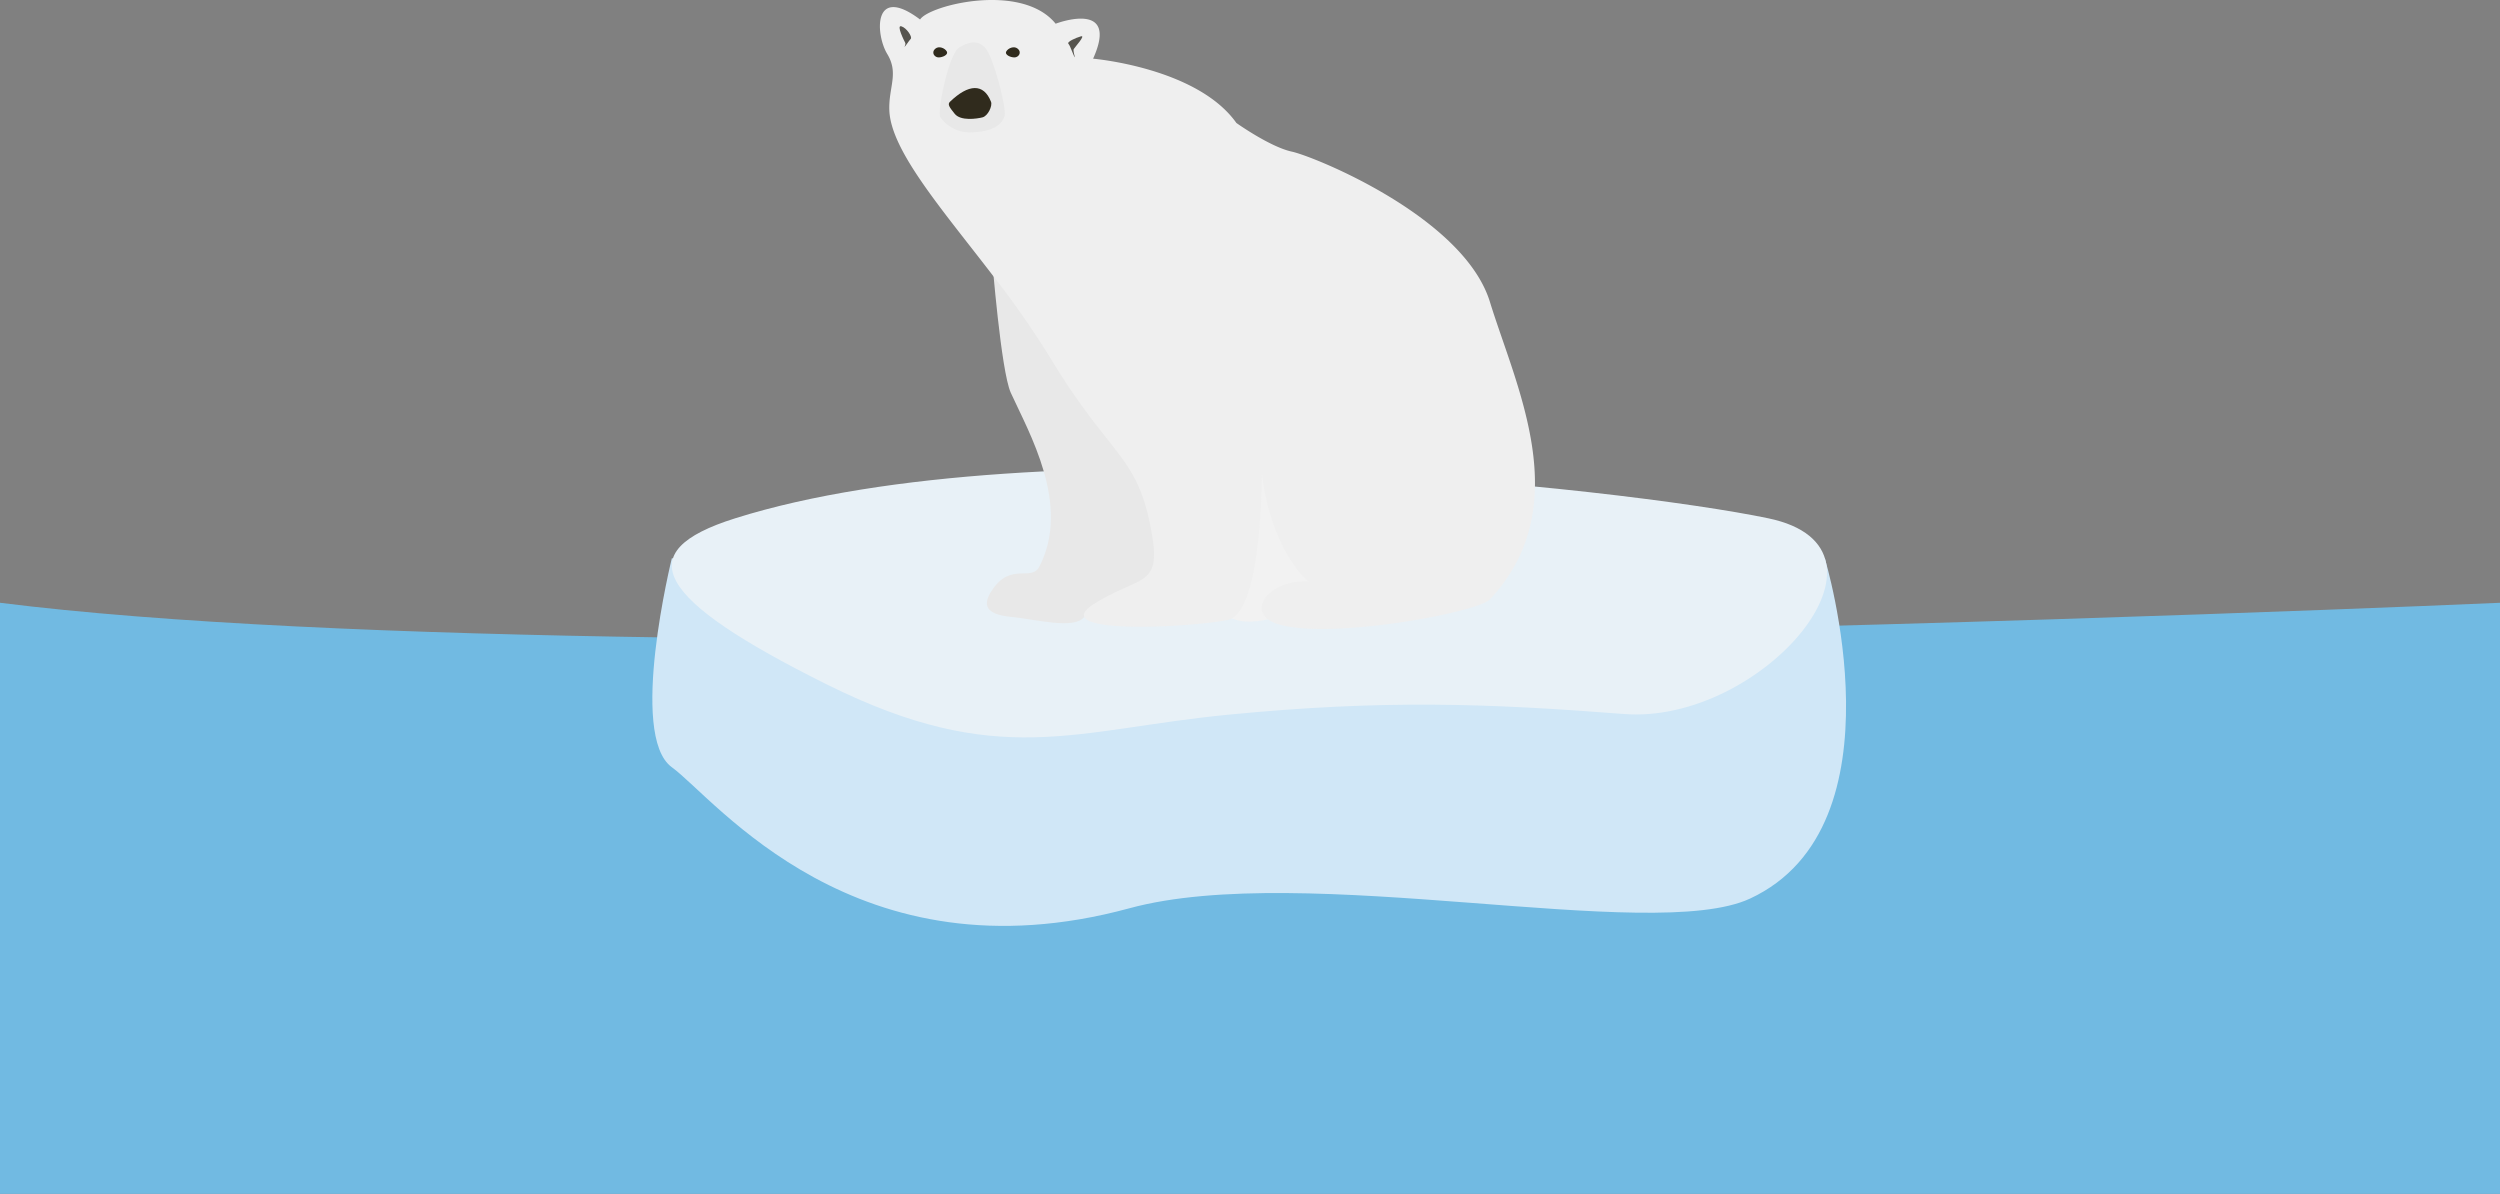<svg id="Layer_1" data-name="Layer 1" xmlns="http://www.w3.org/2000/svg" viewBox="0 0 1125 537.25"><rect x="0" y="0" width="1125" height="537.25" fill="#808080" stroke="none"/><defs><style>.cls-1{fill:#71bae2;}.cls-2{fill:#d0e7f7;}.cls-3{fill:#e8f1f7;}.cls-4{fill:#f2f2f2;}.cls-5{fill:#e8e8e8;}.cls-6{fill:#efefef;}.cls-7{fill:#302b1d;}.cls-8{fill:#56544e;}</style></defs><path class="cls-1" d="M1125,2436H0V2170c294,37,1125,0,1125,0Z" transform="translate(0 -1898.75)"/><path class="cls-2" d="M302.32,2150s-19.71,79.67,0,94,82.66,97,205.92,63.47c78.85-21.45,235.07,16.21,279.29-4.36,70.31-32.71,33.64-153.08,33.64-153.08Z" transform="translate(0 -1898.75)"/><path class="cls-3" d="M330.79,2132c-47.91,15.07-36.13,36.24,41.29,74.75s111,20.4,180.65,13.61,116.12-5.12,178.06-.31,130-74.46,65-88.05S467.56,2088.93,330.79,2132Z" transform="translate(0 -1898.75)"/><path class="cls-4" d="M569.79,2092l-10.73,28L550,2173s3.58,10.08,26.35,2.92,23.42-33.18,23.42-33.18Z" transform="translate(0 -1898.75)"/><path class="cls-5" d="M446.4,2014.75s4.05,51.05,8.45,60.73c8.1,17.86,27.21,50.45,12.89,78.16-3.7,7.15-12.89-2.27-21.48,10.93-4.07,6.24-3,10.61,8.59,11.76s28.61,5.85,33.11,0,34.64-8,34.64-8l13.18-91.68Z" transform="translate(0 -1898.75)"/><path class="cls-6" d="M400.2,1948.38c-.38-10.31,4.37-16.61-.93-25.32s-6.63-31.62,14.77-15.53c4-6.43,45.74-16.93,61,1.89,0,0,29-11.12,16.85,15.74,0,0,46.83,4,64.49,28.93,0,0,15.15,10.79,25,12.91s77.32,29.35,89.1,67.65,39,92,0,133.81c-5.43,5.83-70.81,18.1-94.77,11.35-16.49-4.64-5.07-20.51,13.26-19.4-1.92-.91-23.59-21.27-22-70,.57-17.28,5.52,83.71-14.72,87.39s-81.87,6.44-59.79-7.36,31.28-6.44,24.84-36.8-18.4-30.35-45.08-74.51a407.08,407.08,0,0,0-25.41-36.36C424,1993,400.87,1966.57,400.2,1948.38Z" transform="translate(0 -1898.75)"/><path class="cls-5" d="M423.08,1951.34c1.31,2.41,6.49,7.14,13.45,7,11.44-.21,14.7-4.34,15.57-7.53s-5-26.83-9-30.8-8.36-1.62-11.3,0C426.81,1922.78,421.76,1948.92,423.08,1951.34Z" transform="translate(0 -1898.75)"/><path class="cls-7" d="M421,1920.59c-2.18,1.74-.46,4,1.37,4s4.56-1.22,3.65-2.74S422.51,1919.37,421,1920.59Z" transform="translate(0 -1898.75)"/><path class="cls-7" d="M457.87,1920.59c2.18,1.74.46,4-1.37,4s-4.56-1.22-3.65-2.74S456.35,1919.37,457.87,1920.59Z" transform="translate(0 -1898.75)"/><path class="cls-7" d="M427.47,1944.56c8.29-8,15.16-8.5,18.49,0,.72,1.86-1.41,6.38-3.83,7s-9.84,1.77-12.52-1.61C427.31,1947.07,426.26,1945.73,427.47,1944.56Z" transform="translate(0 -1898.75)"/><path class="cls-8" d="M483.73,1924.54s-.93-3-.56-3.7,5.62-6.42,3.25-5.74-6.49,2.5-5.62,3.37S483.17,1924.31,483.73,1924.54Z" transform="translate(0 -1898.75)"/><path class="cls-8" d="M407,1919.82s.7-1.17.33-1.86-4.11-8.07-1.74-7.38,5.1,4.8,4.23,5.67S407.54,1919.59,407,1919.82Z" transform="translate(0 -1898.75)"/></svg>